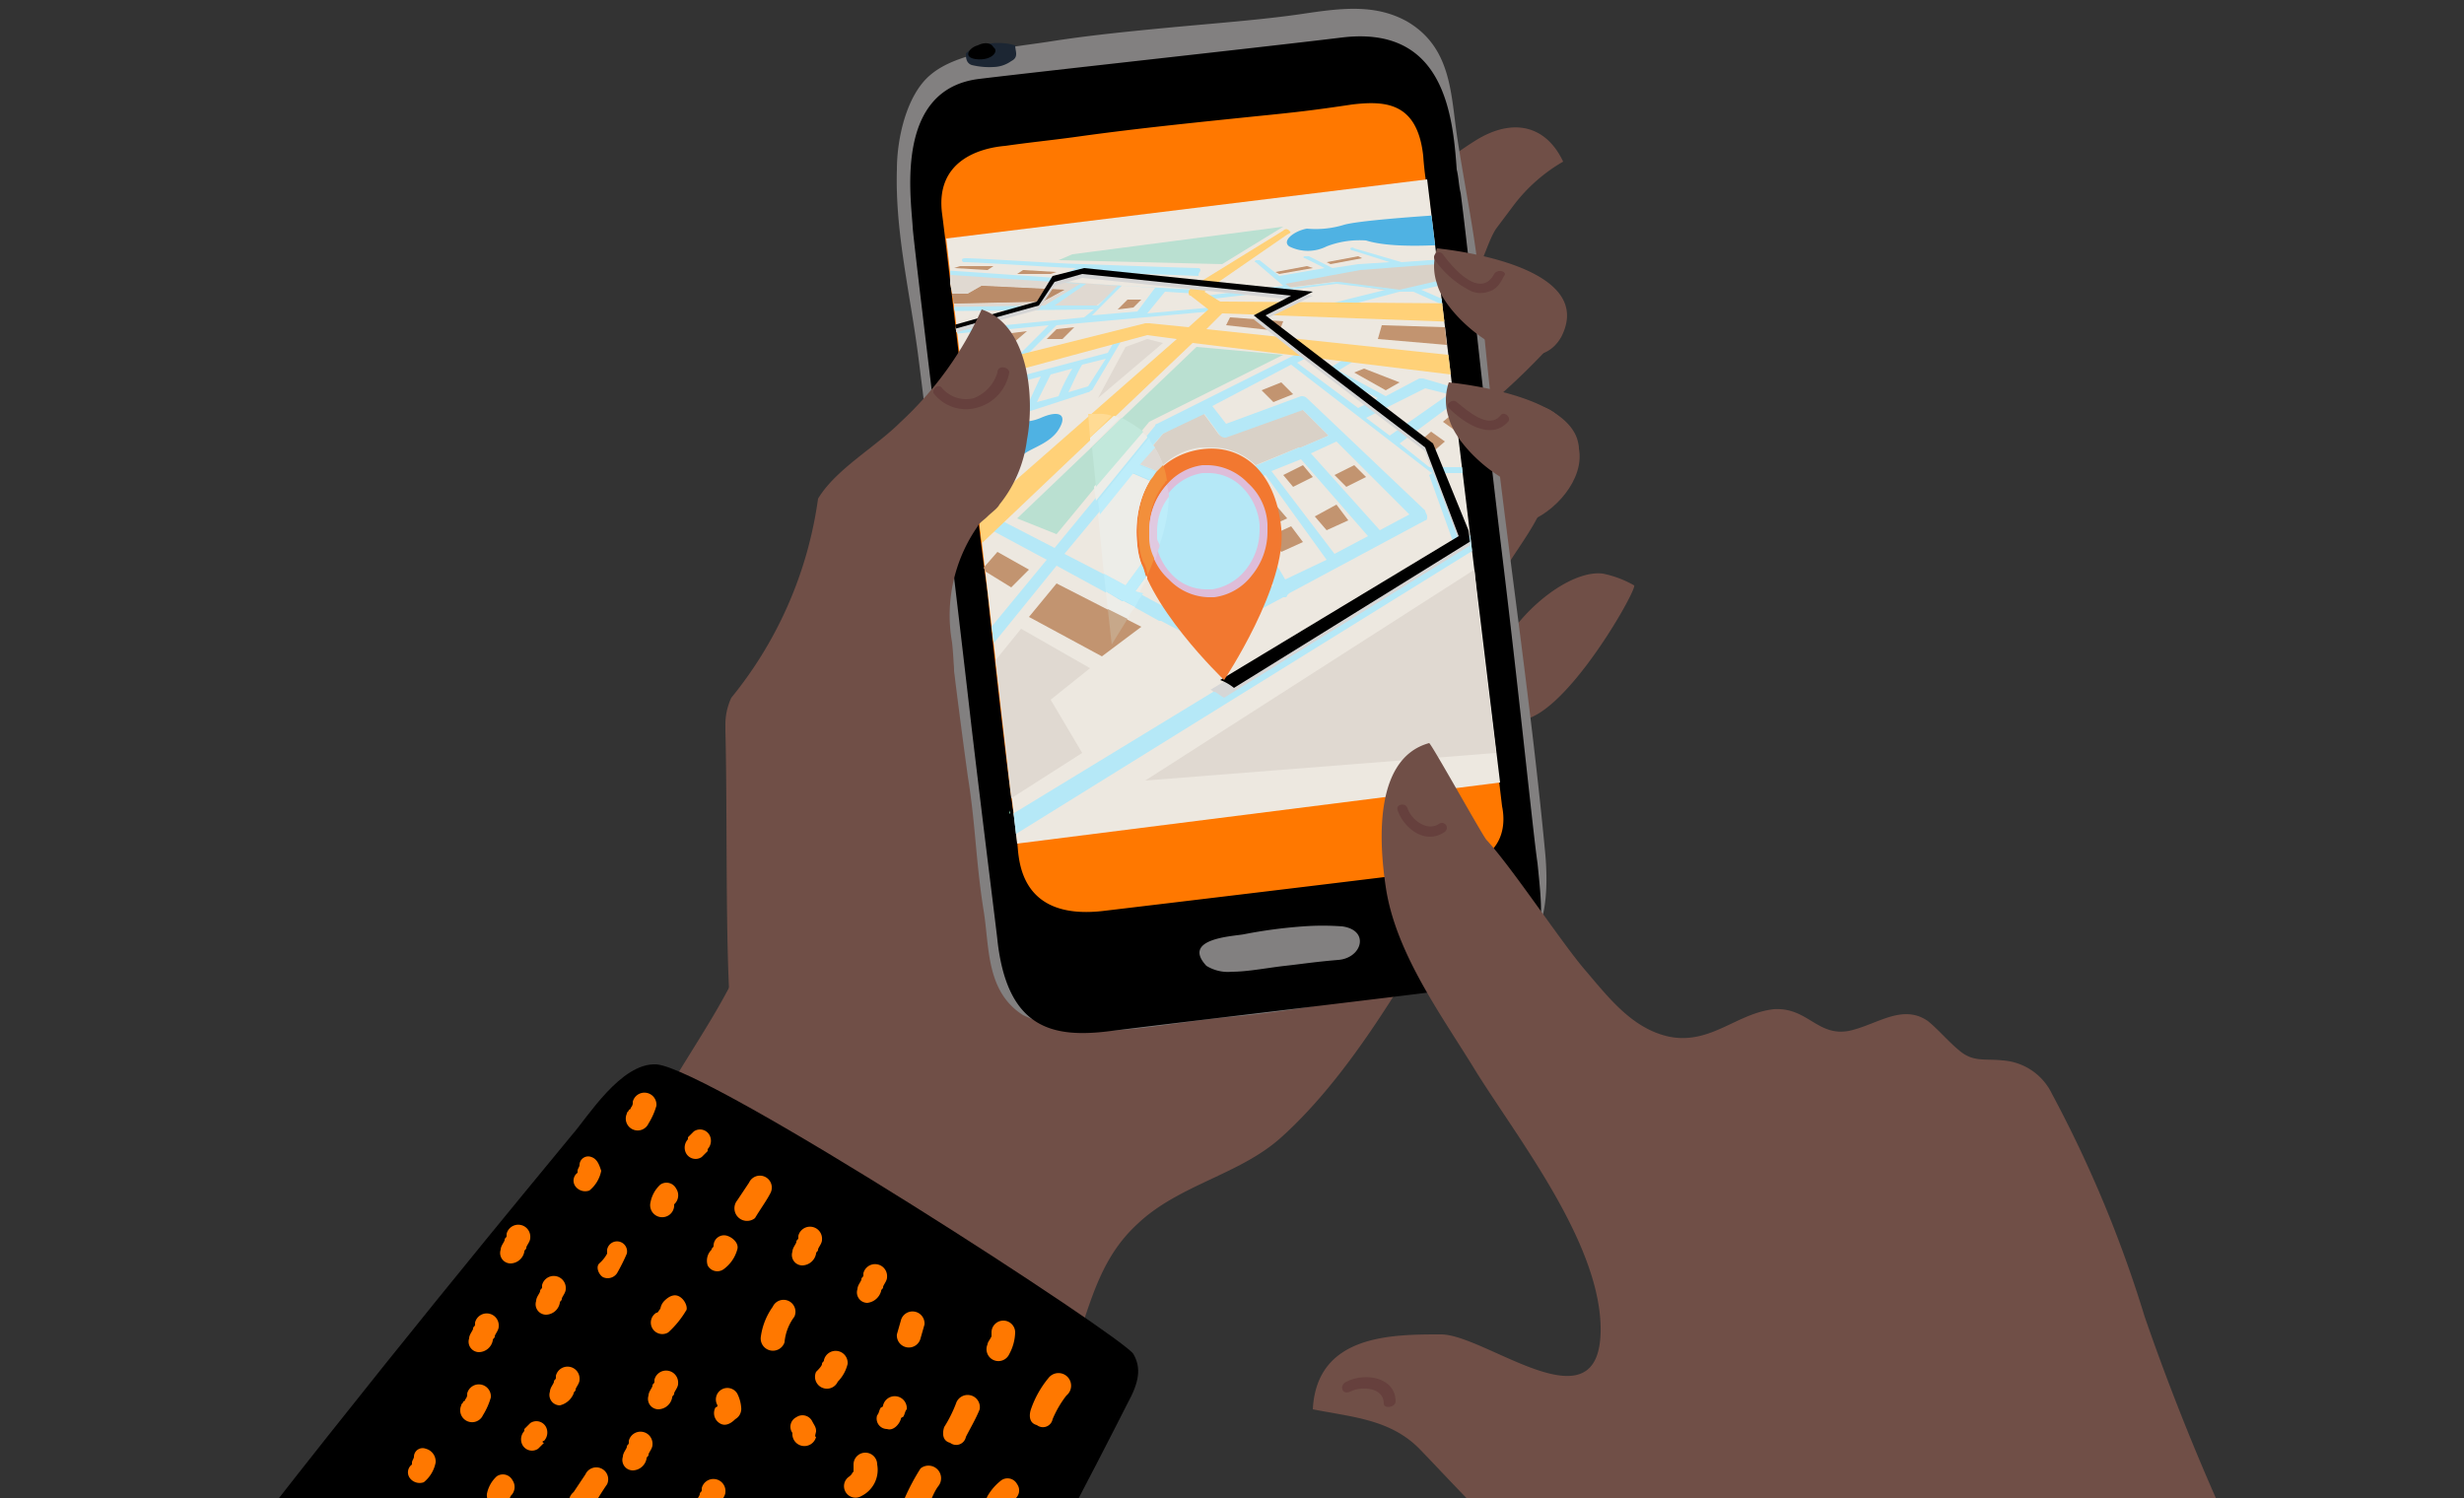 <svg id="Calque_1" data-name="Calque 1" xmlns="http://www.w3.org/2000/svg" xmlns:xlink="http://www.w3.org/1999/xlink" viewBox="0 0 125 76"><rect x="0" y="0" width="125" height="76" fill="#333333" stroke="none"/><defs><style>.cls-1{fill:none;}.cls-2{clip-path:url(#clip-path);}.cls-3{fill:#704f47;}.cls-4{fill:#ff7800;}.cls-5{fill:#828080;}.cls-6{fill:#1c2633;}.cls-7{fill:#82c7a6;}.cls-8{clip-path:url(#clip-path-49);}.cls-9{fill:#297394;}.cls-10{fill:#e88a33;}.cls-11{fill:#ede8e0;}.cls-12{fill:#bae0d1;}.cls-13{clip-path:url(#clip-path-52);}.cls-14{fill:#4fb2e3;}.cls-15{fill:#c29470;}.cls-16{fill:#e0d9d1;}.cls-17{fill:#d9d1c7;}.cls-18{fill:#ba8c69;}.cls-19{fill:#b5e8f7;}.cls-20{fill:#ffd178;}.cls-21{fill:#d6d6d6;}.cls-22{fill:#f27830;}.cls-23{fill:#debdd9;}.cls-24{fill:#edede8;}.cls-25{fill:#c2e8db;}.cls-26{fill:#c7a88a;}.cls-27{fill:#ded9d4;}.cls-28{fill:#bdedfa;}.cls-29{fill:#ffdb94;}.cls-30{fill:#f28f3b;}.cls-31{fill:#e0c9e0;}.cls-32{fill:#66403d;}</style><clipPath id="clip-path"><rect class="cls-1" x="2" y="-4.3" width="120.2" height="80.6"/></clipPath><clipPath id="clip-path-49"><polygon class="cls-1" points="47.9 11.7 51.7 43.8 76.1 40.2 72.3 8.6 47.9 11.7"/></clipPath><clipPath id="clip-path-52"><polygon class="cls-1" points="48 12.1 51.6 42.8 76.1 39.7 72.4 9.1 48 12.1"/></clipPath></defs><title>Trouver une Agence</title><g class="cls-2"><path class="cls-3" d="M74.2,35.5c-1.9-.6-4.6-.3-6.3-1.4A117.25,117.25,0,0,1,53.6,23.2c-.9,1.7-1.9,3.3-2.7,4.7-1.1,1.9-2.3,3.6-3.4,5.5-.9,1.5-.7,3.1-2,4.5-1.7,1.8-4.9,2.2-6.3,4-1,1.2-.7,2.7-.8,4.2C37.5,53,26.8,60,34.9,66.2c3.3,2.5,7.3,4,11,5.6,3,1.2,6.3,1.4,7.9-1.8,1.4-2.7,1.5-5.7,3.9-7.9,2.1-2,5.2-2.5,7.3-4.4,3-2.7,5.4-6.6,7.5-10.1,1.8-3.1,4.1-6.5,3.9-10.3,0-1.1-1.3-1.5-2.2-1.8"/></g><g class="cls-2"><path d="M57.5,68.7C57.1,67.9,36,54.2,33.3,54c-1.8-.1-3.5,2.7-4.3,3.6C25.8,61.5-5.5,99.1-6.3,106.8H34.9C42.6,99.7,54,77.5,57.2,71.2c.6-1.1.7-1.8.3-2.5"/></g><g class="cls-2"><path class="cls-4" d="M33.3,56.1a.61.61,0,0,0-1.2-.2.37.37,0,0,1-.1.3.1.1,0,0,1-.1.1c0,.1-.1.1-.1.2a.6.6,0,0,0,1.1.5,3.55,3.55,0,0,0,.4-.9"/></g><g class="cls-2"><path class="cls-4" d="M35.9,58.3a.62.62,0,0,0,.1-.7.55.55,0,0,0-.8-.2l-.3.3v.1a.62.62,0,0,0-.1.7.55.55,0,0,0,.8.2l.3-.3v-.1"/></g><g class="cls-2"><path class="cls-4" d="M34.2,61.1h0a.61.61,0,0,0,.1-.8.55.55,0,0,0-.8-.2,1.62,1.62,0,0,0-.5.9.61.61,0,1,0,1.2.2v-.1"/></g><g class="cls-2"><path class="cls-4" d="M39.1,60.5A.6.6,0,1,0,38,60l-.6.9a.64.64,0,0,0,.9.9c.3-.5.6-.9.8-1.3"/></g><g class="cls-2"><path class="cls-4" d="M36.9,62.7a.53.53,0,0,0-.7.5h0c0,.1-.1.1-.1.2h0a.78.78,0,0,0-.2.8.55.55,0,0,0,.8.2,1.83,1.83,0,0,0,.7-1c.1-.3-.2-.6-.5-.7"/></g><g class="cls-2"><path class="cls-4" d="M41.4,63.6h0c0-.1.1-.1.1-.2s.2-.3.2-.5a.61.61,0,0,0-1.2-.2v.1h0c0,.1-.1.1-.1.2s-.2.3-.2.5a.53.53,0,0,0,.5.7.73.73,0,0,0,.7-.6h0"/></g><g class="cls-2"><path class="cls-4" d="M40.3,66.8a.6.6,0,1,0-1.1-.5,3.39,3.39,0,0,0-.6,1.5.62.62,0,0,0,1.2.3,2.54,2.54,0,0,1,.5-1.3"/></g><g class="cls-2"><path class="cls-4" d="M44.7,65.5h0c0-.1.1-.1.1-.2s.2-.3.2-.5a.61.61,0,0,0-1.2-.2v.1h0c0,.1-.1.1-.1.2s-.2.3-.2.5a.53.53,0,0,0,.5.7.82.82,0,0,0,.7-.6h0"/></g><g class="cls-2"><path class="cls-4" d="M43,69.2a.61.61,0,0,0-1.2-.2h0c0,.1-.1.1-.1.2s-.2.3-.3.4a.6.6,0,1,0,1.1.5,1.93,1.93,0,0,0,.5-.9"/></g><g class="cls-2"><path class="cls-4" d="M46.9,67.2a.61.61,0,0,0-1.2-.2l-.2.7a.61.61,0,0,0,1.2.2Z"/></g><g class="cls-2"><path class="cls-4" d="M45.7,72a.1.1,0,0,1,.1-.1c.1-.1.1-.3.2-.4a.61.61,0,0,0-1.2-.2h0a.1.1,0,0,1-.1.1c-.1.1-.1.3-.2.4a.53.53,0,0,0,.5.7c.3.1.6-.2.7-.5Z"/></g><g class="cls-2"><path class="cls-4" d="M44.5,74.3a.6.6,0,0,0-1.2,0v.2h0v.2c0-.1-.1.1-.1.1l-.1.1h0a.58.58,0,1,0,.6,1,1.48,1.48,0,0,0,.8-1.6"/></g><g class="cls-2"><path class="cls-4" d="M51.5,67.6a.6.6,0,0,0-1.2,0v.1h0v.1h0c-.1.2-.2.3-.2.4a.6.6,0,1,0,1.1.5,2.43,2.43,0,0,0,.3-1.1"/></g><g class="cls-2"><path class="cls-4" d="M49.7,71.5a.62.62,0,0,0-1.2-.3,6.72,6.72,0,0,1-.6,1.2c-.1.3-.1.7.3.8a.5.5,0,0,0,.8-.3c.2-.4.5-.9.7-1.4"/></g><g class="cls-2"><path class="cls-4" d="M47.6,75.4a.64.64,0,0,0-.9-.9,10.93,10.93,0,0,0-.8,1.5c-.1.3-.1.7.3.8a.5.5,0,0,0,.8-.3c.2-.2.3-.7.6-1.1"/></g><g class="cls-2"><path class="cls-4" d="M54.1,70.8a.64.64,0,1,0-.9-.9,5.07,5.07,0,0,0-.9,1.6c-.1.3-.1.7.3.8a.5.5,0,0,0,.8-.3,5.23,5.23,0,0,1,.7-1.2"/></g><g class="cls-2"><path class="cls-4" d="M41.4,72.6c0-.2-.1-.3-.2-.5a.55.55,0,0,0-.8-.2.54.54,0,0,0-.2.8.61.61,0,0,0,1.2.2c-.1,0,0-.2,0-.3"/></g><g class="cls-2"><path class="cls-4" d="M30,58.7a.44.44,0,0,0-.6.4c0,.1-.1.2-.1.3v.1a.49.49,0,0,0-.1.7.62.62,0,0,0,.7.2,1.7,1.7,0,0,0,.6-1c-.1-.3-.2-.6-.5-.7"/></g><g class="cls-2"><path class="cls-4" d="M31.8,63.6a.51.51,0,1,0-1-.2h0v.1h0v.1a1.76,1.76,0,0,1-.4.5c-.2.2,0,.6.2.7a.57.57,0,0,0,.7-.2,9.29,9.29,0,0,0,.5-1"/></g><g class="cls-2"><path class="cls-4" d="M34.5,65.8c-.3-.2-.6,0-.8.2a.76.76,0,0,0-.2.4c-.1.1-.1.2-.2.2a.58.58,0,1,0,.6,1,4.81,4.81,0,0,0,.9-1.1c.1-.1,0-.5-.3-.7"/></g><g class="cls-2"><path class="cls-4" d="M37.6,71.4a1.85,1.85,0,0,0-.2-.7.58.58,0,0,0-1,.6h0a.1.1,0,0,1-.1.1.6.6,0,0,0,.2.8c.3.2.6,0,.8-.2a.6.6,0,0,0,.3-.6"/></g><g class="cls-2"><path class="cls-4" d="M51.2,76.4c.1-.1.1-.2.2-.3h0a.54.54,0,0,0,.2-.8.55.55,0,0,0-.8-.2,2.7,2.7,0,0,0-.7.8.6.6,0,0,0,.2.8.66.66,0,0,0,.9-.3"/></g><g class="cls-2"><path class="cls-4" d="M24.9,70.9a.61.61,0,0,0-1.2-.2.37.37,0,0,1-.1.3.1.1,0,0,1-.1.1c0,.1-.1.1-.1.2a.6.6,0,1,0,1.1.5,3.55,3.55,0,0,0,.4-.9"/></g><g class="cls-2"><path class="cls-4" d="M27.6,73.1a.62.62,0,0,0,.1-.7.55.55,0,0,0-.8-.2l-.3.3v.1a.62.62,0,0,0-.1.7.55.55,0,0,0,.8.2l.3-.3c-.1,0-.1-.1,0-.1"/></g><g class="cls-2"><path class="cls-4" d="M25.9,75.9h0a.61.61,0,0,0,.1-.8.55.55,0,0,0-.8-.2,1.62,1.62,0,0,0-.5.9.61.61,0,0,0,1.2.2c-.1,0,0,0,0-.1"/></g><g class="cls-2"><path class="cls-4" d="M30.8,75.3a.6.6,0,1,0-1.1-.5l-.6.9a.64.64,0,1,0,.9.9,14.8,14.8,0,0,1,.8-1.3"/></g><g class="cls-2"><path class="cls-4" d="M36.5,76.4h0c0-.1.1-.1.1-.2s.2-.3.2-.5a.61.61,0,0,0-1.2-.2v.1h0c0,.1-.1.1-.1.2s-.2.3-.2.5a.53.53,0,0,0,.5.7.73.73,0,0,0,.7-.6h0"/></g><g class="cls-2"><path class="cls-4" d="M34.1,70.9h0c0-.1.1-.1.1-.2s.2-.3.2-.5a.61.61,0,0,0-1.2-.2v.1h0c0,.1-.1.1-.1.2s-.2.3-.2.5a.53.53,0,0,0,.5.7.73.73,0,0,0,.7-.6h0"/></g><g class="cls-2"><path class="cls-4" d="M32.8,74h0c0-.1.1-.1.1-.2s.2-.3.2-.5a.61.61,0,0,0-1.2-.2v.1h0c0,.1-.1.1-.1.2s-.2.3-.2.5a.53.53,0,0,0,.5.7.73.73,0,0,0,.7-.6h0"/></g><g class="cls-2"><path class="cls-4" d="M29.1,70.7h0c0-.1.1-.1.1-.2s.2-.3.2-.5a.61.61,0,0,0-1.2-.2v.1h0c0,.1-.1.1-.1.2s-.2.3-.2.5a.53.53,0,0,0,.5.7,1,1,0,0,0,.7-.6h0"/></g><g class="cls-2"><path class="cls-4" d="M28.4,66.1h0c0-.1.1-.1.1-.2s.2-.3.2-.5a.61.61,0,0,0-1.2-.2v.1h0c0,.1-.1.1-.1.2s-.2.3-.2.5a.53.53,0,0,0,.5.7.73.73,0,0,0,.7-.6h0"/></g><g class="cls-2"><path class="cls-4" d="M25,68h0c0-.1.1-.1.1-.2s.2-.3.2-.5a.61.61,0,0,0-1.2-.2v.1h0c0,.1-.1.1-.1.2s-.2.3-.2.5a.53.53,0,0,0,.5.7A.73.73,0,0,0,25,68h0"/></g><g class="cls-2"><path class="cls-4" d="M26.6,63.5h0c0-.1.1-.1.1-.2s.2-.3.2-.5a.61.61,0,0,0-1.2-.2v.1h0c0,.1-.1.1-.1.2s-.2.3-.2.5a.53.53,0,0,0,.5.7.73.73,0,0,0,.7-.6h0"/></g><g class="cls-2"><path class="cls-4" d="M21.6,73.5a.44.44,0,0,0-.6.4c0,.1-.1.2-.1.3v.1a.49.49,0,0,0-.1.7.62.62,0,0,0,.7.2,1.7,1.7,0,0,0,.6-1,.67.67,0,0,0-.5-.7"/></g><g class="cls-2"><path class="cls-3" d="M81.3,29.1a5.23,5.23,0,0,1,1.6.6c.2.2-4.4,8.3-6.5,6.6-2.6-2.2,2.3-7.5,4.9-7.2"/></g><g class="cls-2"><path class="cls-3" d="M76.7,22.7c-1.2.5-2.6,1.4-3.4,1-1.1-.6,1.9-2.9,2.5-3.4a33.15,33.15,0,0,0,2.7-2.6c.5-.6,1.2-1.4.7-2.2s-1.5-.1-2.1.3A104.05,104.05,0,0,0,68.5,22c-1.5,1.1-3,2.3-4.6,3.4-1,.8-2.1,1.9-3.4,1.6-1-.2-2.1-1.4-2.8-.1a8.23,8.23,0,0,0-.7,2.8,16.37,16.37,0,0,1-.4,2.5,12.11,12.11,0,0,0,0,3.8,32.08,32.08,0,0,1-.6,5.8c.6,2,.5,3.9,2.8,4.1a9.81,9.81,0,0,0,6-1.5c1-.6,1.2-1.4,2.4-1.2,1,.2,2,1,3.1.8.9-.2,1.5-1.5,2-2.2,1.2-1.7,4.8-5.2,3.9-7.5-.8-2-1.2-2-.4-4.3.7-1.9,2.8-3.7,2.8-5.9.2-2-.8-1.9-1.9-1.4"/></g><g class="cls-2"><path class="cls-3" d="M76.8,10.4l-.9,1.2c-.6.9-.8,2.7-2,3s-1.9-2-2.1-2.9c-.5-2.1,1.5-3.6,3.1-4.6,1.8-1.1,3.5-.8,4.4,1.1a8.43,8.43,0,0,0-2.5,2.2"/></g><g class="cls-2"><path class="cls-3" d="M77.5,22.6l-.5,1c0,.2.5,2.9.7,2.8,1.4-.6,2.9-2.4,2.3-4-.3-.7-1.6-2.4-2.4-1.5-.5.5.1,1.2-.1,1.7"/></g><g class="cls-2"><path class="cls-5" d="M71.4,1.1C69.8.2,68.1.4,66.1.7s-4.7.5-6.8.7-4.1.4-6,.7-4.7.5-6.1,1.7C46,4.8,45.5,7,45.5,8.6c-.1,3.2.7,6.4,1.1,9.6.5,3.9.9,7.6,1.3,11.5.3,2.9.8,6.8,1.2,9.7.4,2.5.4,4.3.8,6.8.3,1.8.1,4.1,2,5.3a8.76,8.76,0,0,0,4.2.8c2.1-.1,4.1-.5,6.2-.7a59.68,59.68,0,0,0,7.2-1.1c2.1-.4,4.7-.2,6.6-1.2,2.2-1.1,2.5-3.4,2.3-5.9-.9-9.6-2.5-19.1-3.3-28.6-.2-2.6-.8-5.3-1.2-8-.3-2.1-.3-4.4-2.5-5.7"/></g><g class="cls-2"><path class="cls-4" d="M69.3,4.8c-3.6.5-7.3.7-10.8,1.3-2.7.4-5.6.1-8.2,1.1-3.3,1.3-3.5,4.3-3.1,7.5.2,1.9.4,3.8.7,5.6.5,4.4,1.1,8.9,1.6,13.3.3,2.5.6,4.9.9,7.4.2,2-.1,4.5,1.1,6.3a1.21,1.21,0,0,0,.5.5c1.3,1.1,3.3.3,4.9.1,4.4-.5,8.9-1.1,13.3-1.6,2.4-.3,4.7-.6,7.1-.8h0L75.2,28.1Q74,18.05,73.1,8c-.3-2.6-1.3-3.6-3.8-3.2"/></g><g class="cls-2"><path class="cls-6" d="M51.5,2.3a3.05,3.05,0,0,0-1.7,0,2,2,0,0,0-.8.4c0,.2,0,.5.3.6a3.75,3.75,0,0,0,1.1.1,1.61,1.61,0,0,0,.9-.3c.4-.2.2-.5.2-.8"/></g><g class="cls-2"><path d="M49.6,2.3c-.4.1-.8.6-.1.7h0c.8.1,1.2-.4.9-.6-.1-.2-.4-.3-.8-.1"/></g><g class="cls-2"><path d="M73.4,44.1c-1.4.2-15.6,1.9-17.3,2.1-4.6.6-4.4-2.9-4.5-3.5-.1-1.2-.2-1.4-.3-2.3-.1-.5-.9-7.4-1.2-10.3-.1-.8-.2-1.5-.3-2.3s-.2-1.7-.3-2.6c-.2-1.5-1.5-12.8-1.7-14.3-.4-2.8,2-3.4,3.2-3.5,1.4-.2,2.5-.3,3.9-.5,2.9-.4,5.9-.7,8.8-1,2-.2,2.9-.3,4.9-.6,1.7-.2,3.3-.1,3.6,2.6a16.6,16.6,0,0,0,.3,2.2c.2,1.9,3.5,29.1,3.7,30.8.1.5.5,2.8-2.8,3.2M68.1,1.9C64,2.4,53,3.6,49.7,4c-4.3.5-3.5,5.9-3.4,7.5,0,.5,1.8,15,3,25.5.7,5.9,1.3,10.6,1.3,10.7.5,4.5,2.8,5,5.8,4.6,3.2-.4,12.5-1.5,15.7-1.9,6.6-.8,6.3-2.6,5.9-6.6-.2-1.3-.9-8.3-1.8-15.7S74.5,12.8,74.1,9.8c-.1-.4-.1-.8-.2-1.2-.2-2.9-.7-7.3-5.8-6.7"/></g><g class="cls-2"><path d="M63.4,3.5c-.9.1-1.4.2-2.1.3s-2.6.3-4,.5c-.3,0-3.7.2-2.5,1.1.4.3,1.1,0,1.5,0,1-.1,2.4-.3,3.6-.4s2.1-.2,3.7-.4c1.4-.2.9-1.2-.2-1.1"/></g><g class="cls-2"><path class="cls-7" d="M51.2,41.1v.2h0c.1-.1,0-.1,0-.2Z"/></g><g class="cls-2"><path class="cls-5" d="M68.1,47a13.35,13.35,0,0,0-2,0,25.08,25.08,0,0,0-3,.4c-.5.1-3.2.2-1.9,1.6a2.08,2.08,0,0,0,1.3.3c.8,0,1.8-.2,2.7-.3s1.5-.2,2.7-.3,1.6-1.5.2-1.7"/></g><g class="cls-8"><path class="cls-9" d="M65.7,13.6l.1-.3.8-.1c.1,0,.1-.1.1-.2v-.5a.22.22,0,0,0-.2-.2l-.9.1c-.1,0-.1.1-.1.2v.5c0,.1,0,.1.1.2s0,.3.1.3"/></g><g class="cls-8"><path class="cls-9" d="M66,16l.5-.1c.1,0,.1-.1.1-.2v-.5a.22.22,0,0,0-.2-.2l-.6.1c-.1,0-.1.1-.1.2v.5c0,.1,0,.1.1.2H66"/></g><g class="cls-8"><path class="cls-10" d="M70.1,18.1l-.1-.3-.6.1a.22.22,0,0,1-.2-.2v-.5a.22.22,0,0,1,.2-.2l.7-.1a.22.22,0,0,1,.2.2v.5c0,.1,0,.2-.1.2s-.1.3-.1.3"/></g><polygon class="cls-11" points="48 12.1 51.6 42.8 76.1 39.7 72.4 9.1 48 12.1"/><polygon class="cls-12" points="54.4 12.9 53.7 13.2 62 13.4 65.1 11.5 54.4 12.9"/><polygon class="cls-12" points="51.6 26.3 53.6 27.1 58.3 21.4 65.1 18 60.7 17.6 51.6 26.3"/><g class="cls-13"><path class="cls-14" d="M75.9,12.2l-1.1-1.4s-5.5.3-6.6.6a4.9,4.9,0,0,1-1.9.2c-.6.1-1.3.6-.9.9a2.11,2.11,0,0,0,1.9,0,4.65,4.65,0,0,1,2-.3c1.9.6,6.2,0,6.6,0"/></g><g class="cls-13"><path class="cls-14" d="M48.7,23.8c.6-.4,1.4-.6,1.8-1.2a4.67,4.67,0,0,1,.9-1c.3-.3.7-.1,1.4-.4.9-.4,1.4-.2.9.6s-1.7,1-1.9,1.4-.4,2-2.8,1.4c-.1,0-.9-.2-.3-.8"/></g><polygon class="cls-15" points="52.2 31.3 55.9 33.3 57.9 31.8 53.6 29.6 52.2 31.3"/><polygon class="cls-16" points="50.5 33.5 51.3 40.5 54.9 38.2 53.3 35.5 55.3 33.9 51.8 31.9 50.5 33.5"/><polygon class="cls-15" points="65.1 24.1 65.6 24.7 66.6 24.2 66.1 23.6 65.1 24.1"/><polygon class="cls-15" points="66.7 26.2 67.3 26.9 68.4 26.4 67.8 25.6 66.7 26.2"/><polygon class="cls-15" points="63 25 63.4 25.7 64.5 25.2 64 24.5 63 25"/><polygon class="cls-15" points="63.7 26.1 64.2 26.8 65.3 26.3 64.7 25.6 63.7 26.1"/><polygon class="cls-15" points="67.7 24.1 68.3 24.7 69.3 24.2 68.7 23.6 67.7 24.1"/><polygon class="cls-15" points="64 19.8 64.6 20.4 65.6 20 65 19.4 64 19.8"/><polygon class="cls-15" points="49.9 28.8 50 29 51.3 29.8 52.2 28.9 50.6 28 49.9 28.8"/><polygon class="cls-15" points="71.9 22.5 72.6 23 73.3 22.4 72.6 21.9 71.9 22.5"/><polygon class="cls-15" points="73.2 21.4 73.9 21.9 73.9 21.9 73.8 20.9 73.2 21.4"/><polygon class="cls-15" points="68.7 18.9 70.3 19.8 71 19.4 69.2 18.7 68.7 18.9"/><polygon class="cls-15" points="64.4 27.2 65 28 66.1 27.5 65.5 26.7 64.4 27.2"/><polygon class="cls-15" points="49.1 14.9 48.3 14.9 48.4 15.4 52.9 15.3 54 14.7 49.8 14.5 49.1 14.9"/><polygon class="cls-15" points="54.5 14.1 56.2 14.1 56.5 14 54.8 13.9 54.5 14.1"/><polygon class="cls-15" points="51.6 13.9 53.3 13.9 53.6 13.8 51.9 13.7 51.6 13.9"/><polygon class="cls-15" points="48.4 13.6 50.1 13.7 50.4 13.5 48.7 13.5 48.4 13.6"/><polygon class="cls-15" points="57.5 14.2 59.3 14.3 59.6 14.1 57.8 14 57.5 14.2"/><polygon class="cls-15" points="64.7 13.8 64.9 13.9 66.6 13.6 66.3 13.5 64.7 13.8"/><polygon class="cls-15" points="67.3 13.3 67.5 13.4 69.1 13.1 68.9 13 67.3 13.3"/><polygon class="cls-15" points="69.9 17.2 73.4 17.5 73.3 16.6 70.1 16.5 69.9 17.2"/><polygon class="cls-15" points="62.2 16.5 64.9 16.8 65.1 16.3 62.4 16.1 62.2 16.5"/><polygon class="cls-15" points="53.6 16.7 53.1 17.2 53.9 17.2 54.5 16.6 53.6 16.7"/><polygon class="cls-15" points="56.7 15.7 57.5 15.6 57.9 15.2 57.2 15.2 56.7 15.7"/><polygon class="cls-15" points="51.3 16.9 50.7 17.5 51.4 17.4 52.1 16.8 51.3 16.9"/><polygon class="cls-17" points="68.8 13.5 64.8 14.2 65.3 14.6 67.7 14.3 70.7 14.8 73 14.3 73 13.9 72.9 13.2 68.8 13.5"/><g class="cls-13"><path class="cls-17" d="M66,20.7l-3.9,1.4H62c-.1,0-.1,0-.2-.1L61,20.9,59,22l-.5.6a4.67,4.67,0,0,1,.5,1,3.38,3.38,0,0,1,1.9-.9h.5a3.17,3.17,0,0,1,2.3.9l2.2-.9H66l1.4-.6Z"/></g><polygon class="cls-16" points="48.2 14.4 48.3 14.9 49.1 14.9 49.8 14.5 54 14.7 52.9 15.3 48.4 15.4 48.4 15.5 48.4 15.7 55.5 15.6 56.9 14.5 48.2 13.9 48.2 14.4"/><polygon class="cls-18" points="49.1 14.9 48.3 14.9 48.4 15.4 52.9 15.3 54 14.7 49.8 14.5 49.1 14.9"/><polygon class="cls-16" points="57.1 17.6 55.7 20.2 59 17.4 58.2 17.2 57.1 17.6"/><g class="cls-13"><path class="cls-19" d="M55.1,14.4l1.6.1-1,1H53.5Zm.3,1.6,1.5-1.5,1.7.1-.9,1.2Zm5.5-2.3a.1.1,0,0,0-.1-.1c-.2,0-3.2-.1-5.8-.2h0c-.9,0-5.3-.3-6-.3-.1,0-.2,0-.2.1a.1.1,0,0,0,.1.1c.7,0,5.1.3,5.7.3l-1,.5-7.3-.5c-.1,0-.2,0-.2.1v.1l8.7.6L53,15.5l-6.6.1a.35.35,0,0,0-.2.1c0,.1,0,.1.1.1l9.2-.1-.5.4-7.1.7a.35.35,0,0,0-.2.1c0,.1,0,.1.1.1l3-.3-2.5,2.4c-.1.1-.1.2,0,.2h.1c.1,0,.1,0,.2-.1l2.6-2.5,2-.2-2,2c-.1.1-.1.2,0,.2h.1c.1,0,.1,0,.2-.1l2.1-2.1,7.8-.7h0a.35.35,0,0,0,.2-.1c0-.1-.1-.1-.2-.1l-3.2.3.9-1.1,1.6.1h0c.1,0,.1,0,.1-.1s0-.1-.1-.1l-5.6-.3-1.3-.1,1.1-.5c3.8.1,5.8.2,5.9.2,0-.2.1-.2.1-.3"/></g><g class="cls-13"><path class="cls-19" d="M54,28.1,57.4,24l3.1,1.3-3.4,4.4ZM57.6,30l2.5-3.4,1,2.2-2.2,1.9Zm2,1,2.1-1.8a.44.44,0,0,0,.1-.5l-1.3-2.6.5-.7.9-.4,2.7,4.7-3.7,1.9Zm11.9-4.9-1.5.8L66.5,23l1.3-.6Zm-3.8,2-3.2-4.2,1.5-.6,3.4,3.9Zm-2.5,1.3-2.7-4.6,1.7-.7,3.1,4.3Zm2.2-7.3-1.4.6h-.1l-5,2.1-3.2-1.3L59,22l2.1-1,.8,1.1a.37.37,0,0,0,.3.1l3.9-1.4Zm3.6.4,3.1-2.3,1.7.5,1.3,3H72.5ZM73.5,20l-3,2.1-1.2-.9,3-1.5Zm-18.3-.4-1,.3c.2-.4.5-1.1.7-1.4l1.2-.3Zm-2.6.8.7-1.4,1.1-.3a9.08,9.08,0,0,0-.7,1.4Zm-2-.7,2.2-.6-.7,1.5-2.3.7Zm-5.5,4.4,8,4.3-7.5,9.1a.83.83,0,0,0-.2.8c0,.1.1.1.2.1s.2-.1.3-.2l7.7-9.5,3.3,1.8H57l1.8,1h.1l1.9,1H61l4.1-2.2h.1a.1.1,0,0,0,.1-.1l.1-.1,6.9-3.7c.1,0,.1-.1.1-.2s-.1-.2-.1-.3l-6-5.7a.37.37,0,0,0-.3-.1l-3.8,1.4-.7-.9,4-2.1,7,5.4a.37.37,0,0,0,.3.1h4.7l7,16.1c.2.4.5.8.8.8h.1c.2,0,.2-.3.1-.6L77.8,24v-.1h0l-2.4-5.2c0-.1-.2-.2-.3-.2a.22.22,0,0,0-.2.2l.7,1.5-3.4-1H72l-1.7.9h0l-2.4-1.3,1.3-.8c.1-.1.1-.2,0-.2a.19.19,0,0,0-.3,0l-1.5.9-.1.1a.1.1,0,0,0,.1.1l2.5,1.3-1,.5-3.1-2.3,1.4-.7c.1,0,.1-.1,0-.2a.37.37,0,0,0-.3-.1l-8.2,4.1a.1.1,0,0,0-.1.1l-5.1,6.2-6.2-3.2,3.9-3.4,4-1.3c.1,0,.1-.1.2-.1L57,17.1c0-.1,0-.1-.1-.2s-.2,0-.2.1l-.5.9-3,.8h0l-2.6.7a.22.22,0,0,0-.2.2l-.9,1.8-1,.3,1.1-2.8c0-.1,0-.1-.1-.1h0c-.1,0-.2.1-.3.2l-1.3,3v.2h.2l2.4-.8-3.5,3-1.6-.8a.76.76,0,0,0-.4.1c0,.2,0,.3.1.4"/></g><g class="cls-13"><path class="cls-19" d="M71,14.8l-3.8,1h0c-.1,0-.2,0-.2-.1s0-.1.1-.2l3.2-.8-2.5-.3-2.4.3h0l-4.2.5c-.1,0-.2,0-.2-.1s.1-.1.2-.1l3.9-.5-1.4-1.2c-.1,0,0-.1,0-.1h.2l1,.8,2.3-.4-1-.5c-.1,0-.1-.1,0-.1h.2l1.2.6,1.3-.2h0l1.6-.1-1.9-.6a.1.1,0,0,1-.1-.1.14.14,0,0,1,.2,0l2.4.7,4.3-.3c.1,0,.2,0,.2.1s0,.1-.1.1l-6.5.5-3.8.7.3.2,2.3-.3h.1l3.1.4,5.2-1.2a.37.37,0,0,1,.3.1c.1.1,0,.1,0,.1l-4.4,1,2.5,1.1c.1,0,.2.1.1.2h-.3l-2.7-1.2Z"/></g><g class="cls-13"><path class="cls-20" d="M46.5,19.3l11.6-2.9h.2l2,.2,1-.9-.9-.7c-.1,0-.1-.1-.1-.2s.1-.1.1-.2l4.7-2.9a.19.19,0,0,1,.3,0c.1.1.1.1-.1.2l-4.2,2.9.8.5,13,.1a1.37,1.37,0,0,1,.8.5c.1.2.2.5,0,.5h-.1L62,15.9l-.8.8,16,1.7a.75.75,0,0,1,.7.5c.1.2.2.6,0,.6h-.2L60.5,17.4,36.2,40.5a2.51,2.51,0,0,1-.8.5c-.2,0-.7-.3-.6-.6a2.11,2.11,0,0,1,.5-1.8L59.7,17.2,58.2,17,46,20.3c-.3.1-.3-.2-.2-.4s.4-.6.7-.6"/></g><g class="cls-13"><path class="cls-19" d="M49,43.8a.37.37,0,0,0,.3-.1L78.8,25.4a.3.3,0,0,0,0-.4c-.2-.1-.4-.2-.5-.1L48.9,42.8c-.3.2-.3.4-.3.7s.2.4.4.3"/></g><polygon class="cls-19" points="72.5 24.1 73.9 28 74.4 27.7 73 23.8 72.5 24.1"/><polygon class="cls-16" points="58.1 39.6 75.9 38.2 75 31 74.8 28.9 58.1 39.6"/><g class="cls-8"><path class="cls-21" d="M53.5,14.5l1.4-.4,2,.2,8.6.9-1.9,1L66,18.1l6.3,4.8L74,27.4,61.4,35c.1,0,.1.1.2.1s.3.2.5.3l12.6-7.8-2-4.9-8.5-6.5L66.6,15,55,13.8l-1.6.4-.8,1.3-5.3,1.4v.3l5.4-1.5Z"/></g><g class="cls-8"><path d="M63.6,16,66,17.9l6.3,4.8L74,27.2,61.9,34.5a2.51,2.51,0,0,1,.7.4l12.1-7.5-2-4.9L64.2,16l2.4-1.2L55,13.6l-1.6.4-.8,1.3-5.3,1.5V17l5.4-1.5.8-1.2,1.4-.4,2,.2,8.6.9Z"/></g><g class="cls-8"><path class="cls-22" d="M65,26.8c.3,2.9-2.9,7.7-2.9,7.7s-4.1-3.9-4.4-6.8,1.2-4.6,3.2-4.9,3.8,1,4.1,4"/></g><g class="cls-8"><path class="cls-19" d="M64.1,26.6a3.08,3.08,0,0,1-2.5,3.5,3,3,0,0,1-3.1-2.8A3.08,3.08,0,0,1,61,23.8a2.86,2.86,0,0,1,3.1,2.8"/></g><g class="cls-8"><path class="cls-23" d="M64.1,26.6h-.2v.3a3.22,3.22,0,0,1-.7,2,2.7,2.7,0,0,1-1.7,1h-.3a2.41,2.41,0,0,1-1.7-.7,3.1,3.1,0,0,1-.9-1.9V27a3.22,3.22,0,0,1,.7-2A2.7,2.7,0,0,1,61,24h.3a2.41,2.41,0,0,1,1.7.7,3.1,3.1,0,0,1,.9,1.9h.4a3,3,0,0,0-1-2.1,2.88,2.88,0,0,0-2-.9H61a2.87,2.87,0,0,0-1.9,1.1,3.49,3.49,0,0,0-.8,2.2v.4a3,3,0,0,0,1,2.1,2.88,2.88,0,0,0,2,.9h.3a2.87,2.87,0,0,0,1.9-1.1,3.49,3.49,0,0,0,.8-2.2v-.4Z"/></g><g class="cls-8"><path class="cls-24" d="M56.5,21.1l-1.2,1.1v.5l1.5-1.5c-.1,0-.2-.1-.3-.1m1.4.8-2.4,2.8.1.7,2.6-3.2c0-.1-.2-.2-.3-.3M57.4,24l-1.7,2.1.3,3,1.1.6.8-1.1a2.92,2.92,0,0,1-.2-.9,5.45,5.45,0,0,1,.6-3.3Zm.8,5.2-.6.8.2.1a2.51,2.51,0,0,1,.4-.7v-.2m-2.1.8.1.9,1,.5a2.09,2.09,0,0,1,.4-.6l-.6-.3h-.1Z"/></g><g class="cls-8"><path class="cls-25" d="M56.9,21.2l-1.5,1.5.2,2L58,21.9a6.73,6.73,0,0,0-1.1-.7"/></g><g class="cls-8"><path class="cls-26" d="M56.2,30.9l.2,1.8s.3-.5.8-1.3Z"/></g><g class="cls-8"><path class="cls-27" d="M58.5,22.6l-.8.9,1,.4.3-.3a3.13,3.13,0,0,0-.5-1"/></g><g class="cls-8"><path class="cls-28" d="M58.3,22.2l-2.6,3.2.1.7L57.5,24l1,.4a1.38,1.38,0,0,1,.3-.4l-1-.4.8-.9a.91.91,0,0,1-.3-.5m-.4,6.4-.8,1.1L56,29.1l.1.9.9.5h.1l.5.3a2.51,2.51,0,0,1,.4-.7l-.4-.1.5-.7a1.45,1.45,0,0,0-.2-.7"/></g><g class="cls-8"><path class="cls-29" d="M55.7,21h-.5l.1,1.2,1.1-1.1a1.7,1.7,0,0,0-.7-.1"/></g><g class="cls-8"><path class="cls-30" d="M59,23.6l-.3.3c-.1.1-.2.3-.3.4a4.81,4.81,0,0,0-.6,3.3,2.92,2.92,0,0,0,.2.9,1.42,1.42,0,0,1,.2.6v.1a10.38,10.38,0,0,0,.4-1c-.1-.3-.2-.7-.3-1.1v-.4a3.49,3.49,0,0,1,.8-2.2.1.1,0,0,1,.1-.1,3.09,3.09,0,0,0-.2-.8"/></g><g class="cls-8"><path class="cls-28" d="M59.3,25.1a3,3,0,0,0-.6,1.8v.3a.75.75,0,0,0,.1.5,8,8,0,0,0,.5-2.6"/></g><g class="cls-8"><path class="cls-31" d="M59.2,24.6l-.1.1a3.49,3.49,0,0,0-.8,2.2v.4a2.28,2.28,0,0,0,.3,1.1c.1-.2.1-.4.2-.6s-.1-.3-.1-.5V27a2.79,2.79,0,0,1,.6-1.8v-.1a4.33,4.33,0,0,0-.1-.5"/></g><g class="cls-2"><path class="cls-3" d="M72.9,14.4a2.78,2.78,0,0,1,0-1.8c1.9.2,8,1.2,6.3,4.5-1.5,2.6-5.8-.8-6.3-2.7"/></g><g class="cls-2"><path class="cls-3" d="M73.5,21.2a2.78,2.78,0,0,1,0-1.8c1.9.2,8,1.2,6.3,4.5-1.4,2.7-5.8-.7-6.3-2.7"/></g><g class="cls-2"><path class="cls-32" d="M75.8,13.9c-.7,1.3-2.1-.3-2.6-1a.25.25,0,1,0-.4.3,4.86,4.86,0,0,0,1.7,1.5,1.18,1.18,0,0,0,1,.1c.4-.1.6-.4.8-.8.2-.2-.3-.4-.5-.1"/></g><g class="cls-2"><path class="cls-32" d="M76.1,21.1c-.6.7-1.7-.3-2.2-.7-.2-.2-.6.1-.4.3.7.7,2.1,1.7,3,.7.2-.2-.2-.6-.4-.3"/></g><g class="cls-2"><path class="cls-3" d="M49.8,15.7a17.63,17.63,0,0,1-4.1,5.7c-1.3,1.3-3.3,2.4-4.2,3.9a20.39,20.39,0,0,1-4.4,10.1,3.19,3.19,0,0,0-.3,1.4v.3c.1,3.8,0,9.6.2,13.4,2.8,1.5,3,1.6,5.4,3.1.3-.2.5-2.1.8-2.3,1-.7,1.8-1.6,2.8-2.3.6-.4,1.5-.6,2-1.2,1.3-1.5.4-4.6.3-6.4-.1-2.9.3-5.9,0-8.8a7.88,7.88,0,0,1,1.3-5.9c.1-.2.3-.3.5-.5s.5-.4.6-.6a6.52,6.52,0,0,0,1.4-3.3c.4-2.1.1-5.8-2.3-6.6"/></g><g class="cls-2"><path class="cls-32" d="M50.6,18.9a2,2,0,0,1-1.2,1.3,1.6,1.6,0,0,1-1.6-.5c-.2-.3-.6.1-.4.3a2.07,2.07,0,0,0,2.1.7,2.25,2.25,0,0,0,1.7-1.8c0-.3-.6-.4-.6,0"/></g><g class="cls-2"><path class="cls-3" d="M94.9,94.5h11.4a17,17,0,0,1,3.5-1.4c2-.6,3.8-.5,5.6-1.8h.1c-.1-2-.1-4-.2-5.9,0-.4-.1-.7-.1-1.1a.75.75,0,0,1-.1-.5V81.7a120.85,120.85,0,0,1-6.3-14.9,62.56,62.56,0,0,0-4.7-11.3,3,3,0,0,0-2.5-1.7c-.9-.1-1.5.1-2.2-.5-.5-.4-1.1-1.1-1.6-1.5-1.3-.9-2.6.2-4,.5-1.6.3-2.1-1.2-3.8-1.1-1.9.2-3.2,1.8-5.3,1.4-1.9-.4-3.1-2-4.3-3.4s-3.7-5.2-5-6.6c-.3-.4-2.8-4.9-2.9-4.9-2.9.8-2.5,5.3-2.2,7.3.5,3.4,2.9,6.6,4.6,9.4,2.2,3.5,6.2,8.6,6.3,12.9.1,5.4-5.8.4-8.1.4-2.5,0-6.3,0-6.5,3.8,2,.4,4,.5,5.5,2.1,2.6,2.7,5.1,5.6,8.5,7.4,2.6,1.4,5.6,2.1,8,3.9,2.9,2.1,4.7,6.1,6.1,9.3.1,0,.1.2.2.3"/></g><path class="cls-32" d="M73,41.8c-.6.4-1.4-.2-1.6-.8-.1-.3-.6-.2-.5.1.3.9,1.4,1.8,2.4,1.1a.25.25,0,1,0-.3-.4"/><path class="cls-32" d="M70.2,71.2c0-.8-1.1-.9-1.7-.6-.4.2-.6-.3-.2-.5,1-.5,2.5-.2,2.5,1,0,.3-.6.4-.6.1"/><rect class="cls-1" width="125" height="76"/></svg>